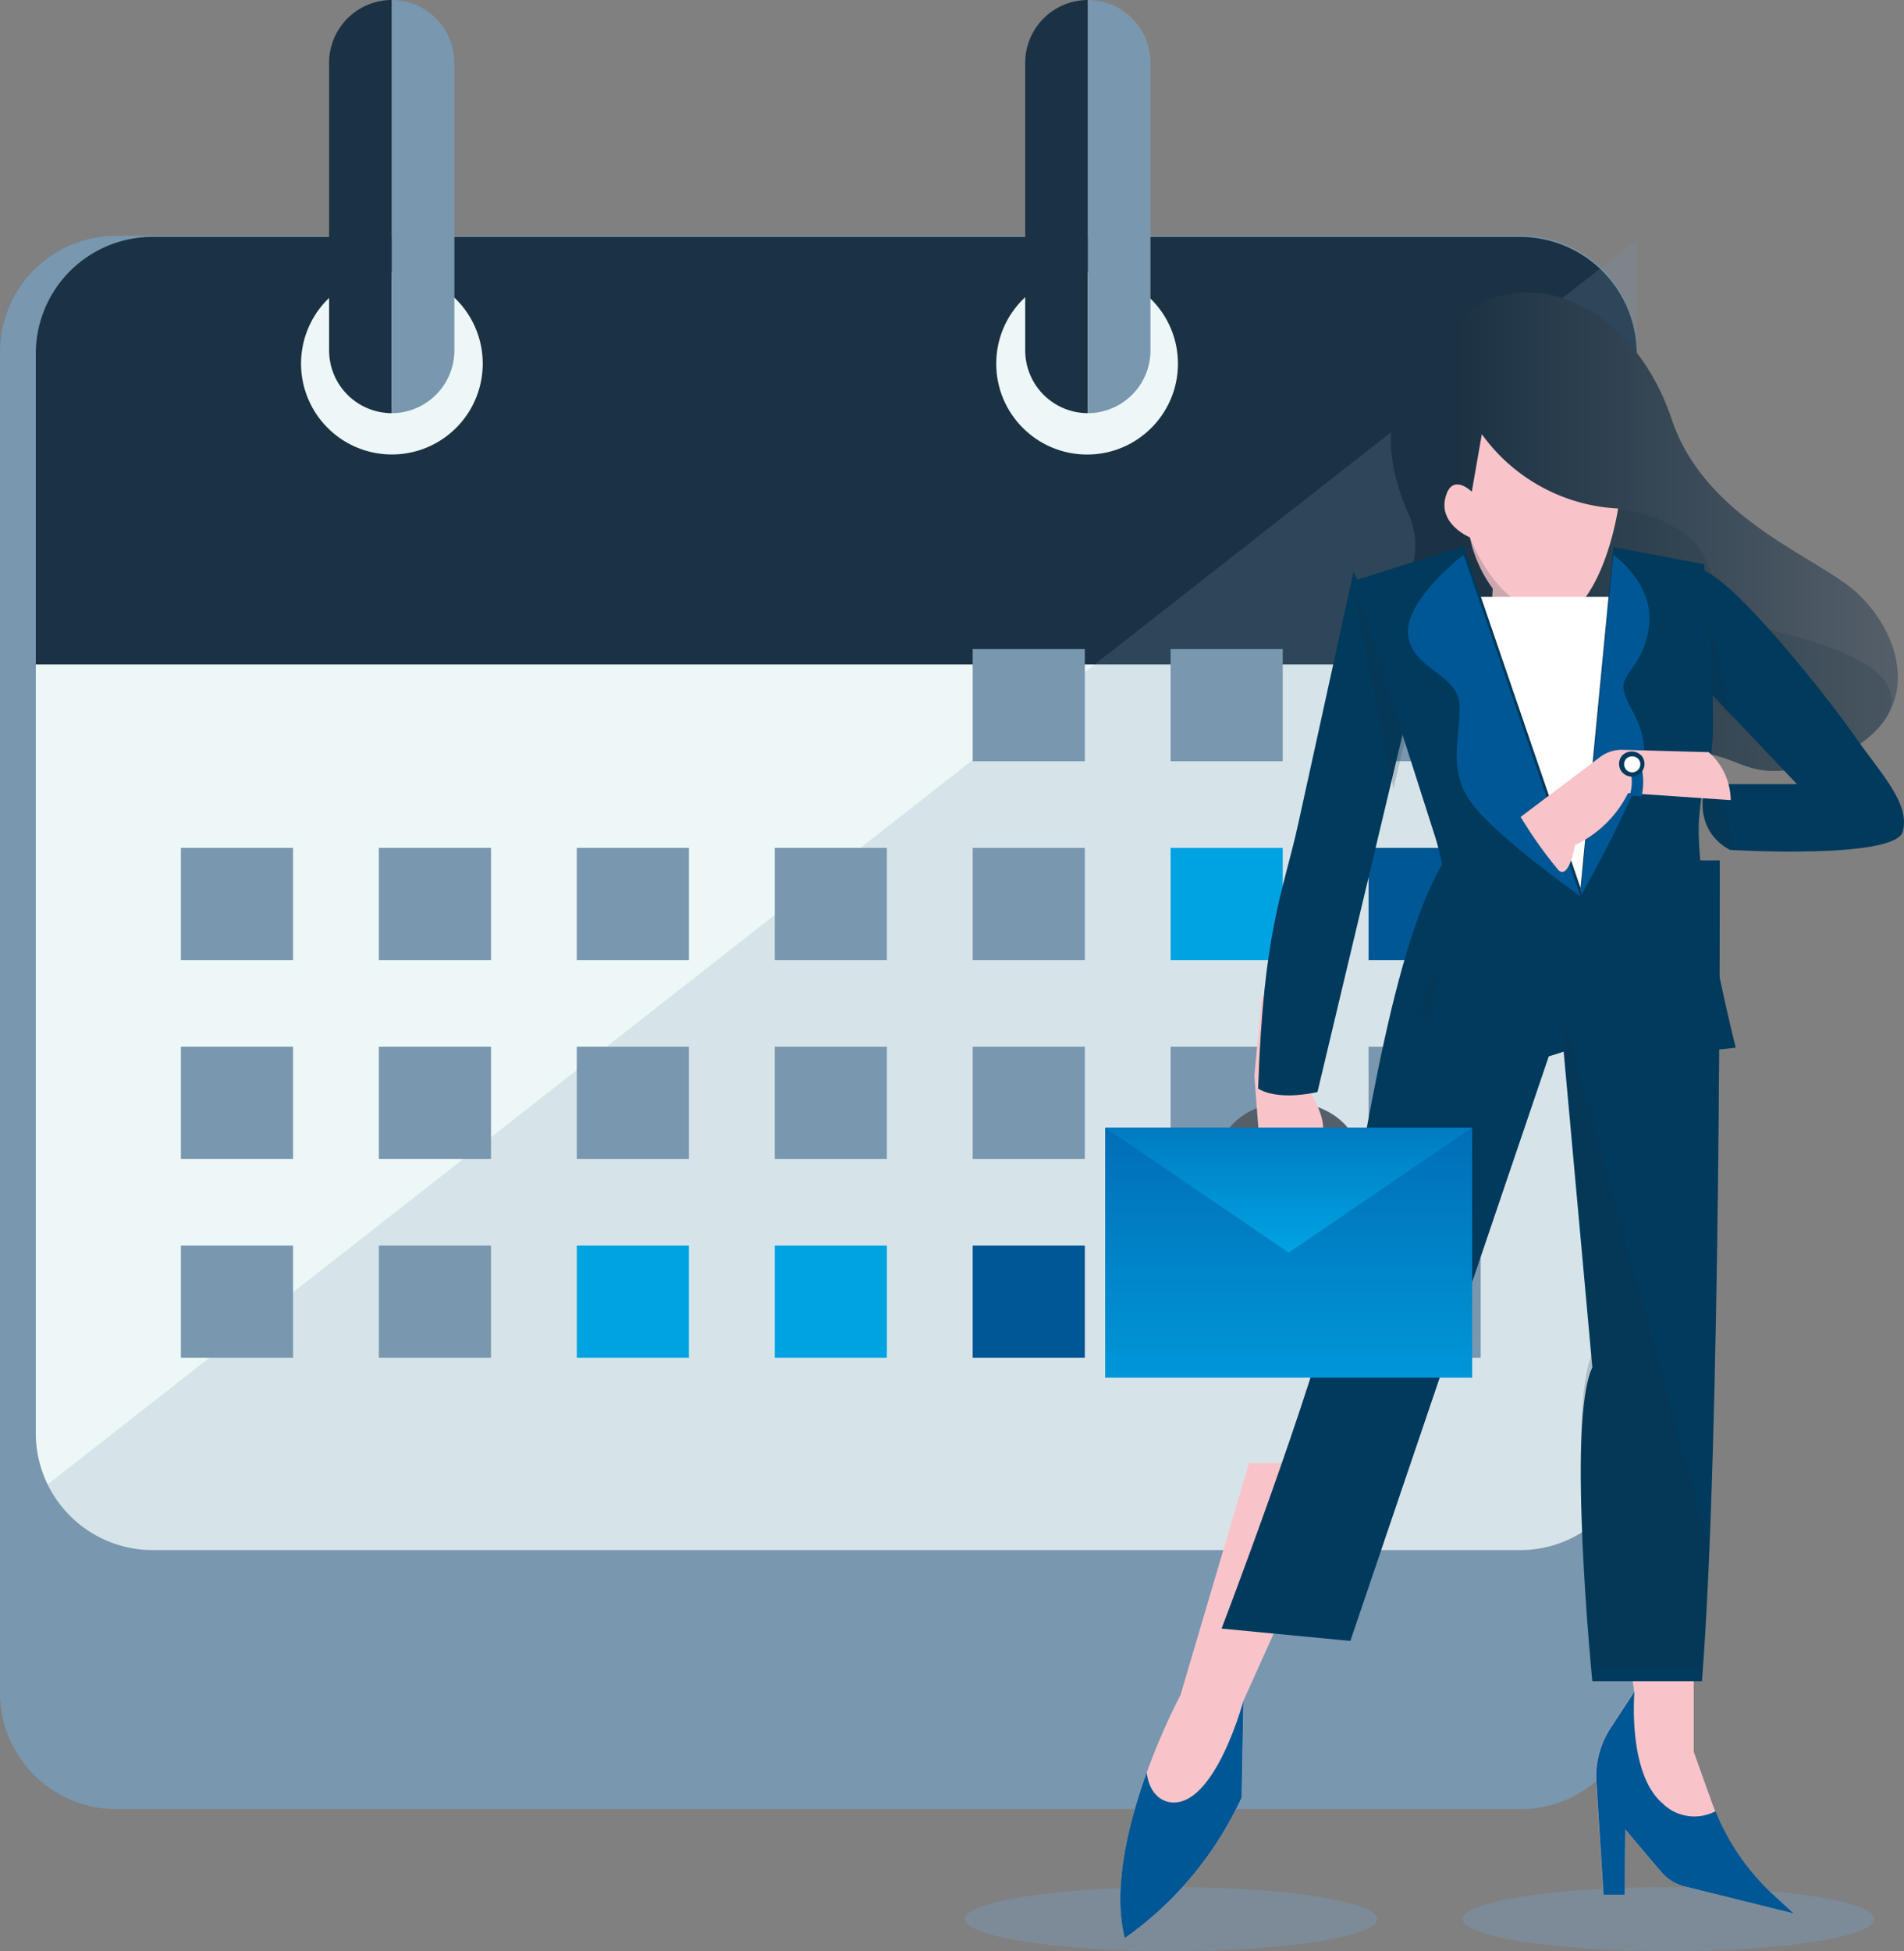 <svg xmlns="http://www.w3.org/2000/svg" xmlns:xlink="http://www.w3.org/1999/xlink" width="106.111" height="108.709" viewBox="0 0 106.111 108.709">
  <rect x="0" y="0" width="106.111" height="108.709" fill="#808080" stroke="none"/>
  <defs>
    <linearGradient id="linear-gradient" y1="0.5" x2="1" y2="0.5" gradientUnits="objectBoundingBox">
      <stop offset="0.138" stop-color="#1b3244"/>
      <stop offset="0.946" stop-color="#555f69"/>
    </linearGradient>
    <linearGradient id="linear-gradient-2" x1="0.5" y1="1.316" x2="0.5" y2="-0.098" gradientUnits="objectBoundingBox">
      <stop offset="0" stop-color="#00a3e2"/>
      <stop offset="1" stop-color="#006ab4"/>
    </linearGradient>
    <linearGradient id="linear-gradient-3" x1="0.5" y1="0.987" x2="0.5" y2="-0.427" xlink:href="#linear-gradient-2"/>
  </defs>
  <g id="Symbole_48_9" data-name="Symbole 48 – 9" transform="translate(0 0)">
    <path id="Tracé_7281" data-name="Tracé 7281" d="M188.121,68.224a6.484,6.484,0,0,0-6.466-6.464H103.373a6.484,6.484,0,0,0-6.467,6.464v74.729a6.484,6.484,0,0,0,6.467,6.464h78.283a6.484,6.484,0,0,0,6.466-6.464Z" transform="translate(-96.906 -48.622)" fill="#7997af"/>
    <path id="Tracé_7282" data-name="Tracé 7282" d="M98.906,87.941v51.823a6.514,6.514,0,0,0,6.466,6.521h76.289a6.446,6.446,0,0,0,4.567-1.915c.074-.075.145-.15.214-.227a6.529,6.529,0,0,0,1.682-4.377V87.941Z" transform="translate(-96.911 -59.922)" fill="#edf7f7"/>
    <g id="Groupe_3941" data-name="Groupe 3941" transform="translate(1.995 13.197)">
      <g id="Groupe_33357" data-name="Groupe 33357">
        <g id="Groupe_3941-2" data-name="Groupe 3941">
          <g id="Groupe_3483" data-name="Groupe 3483">
            <g id="Groupe_158" data-name="Groupe 158">
              <g id="Groupe_157" data-name="Groupe 157">
                <g id="Groupe_153" data-name="Groupe 153">
                  <path id="Tracé_2385" data-name="Tracé 2385" d="M181.661,61.819H105.372a6.511,6.511,0,0,0-6.466,6.52V85.645h89.22V68.339A6.512,6.512,0,0,0,181.661,61.819Z" transform="translate(-98.906 -61.819)" fill="#1b3244"/>
                </g>
              </g>
            </g>
          </g>
        </g>
      </g>
    </g>
    <path id="Tracé_7283" data-name="Tracé 7283" d="M98.906,139.716a6.514,6.514,0,0,0,6.466,6.521h76.289a6.446,6.446,0,0,0,4.567-1.915c.074-.075.145-.15.214-.227a6.529,6.529,0,0,0,1.682-4.377V69.858" transform="translate(-96.911 -56.492)" fill="#7997af" opacity="0.2"/>
    <g id="Groupe_154" data-name="Groupe 154" transform="translate(10.082 36.163)">
      <rect id="Rectangle_644" data-name="Rectangle 644" width="6.25" height="6.25" transform="translate(44.126)" fill="#7997af"/>
      <rect id="Rectangle_645" data-name="Rectangle 645" width="6.25" height="6.25" transform="translate(55.156)" fill="#7997af"/>
      <rect id="Rectangle_646" data-name="Rectangle 646" width="6.25" height="6.25" transform="translate(66.188)" fill="#7997af"/>
      <rect id="Rectangle_647" data-name="Rectangle 647" width="6.25" height="6.25" transform="translate(0 11.076)" fill="#7997af"/>
      <rect id="Rectangle_648" data-name="Rectangle 648" width="6.25" height="6.25" transform="translate(11.032 11.076)" fill="#7997af"/>
      <rect id="Rectangle_649" data-name="Rectangle 649" width="6.25" height="6.25" transform="translate(22.062 11.076)" fill="#7997af"/>
      <rect id="Rectangle_650" data-name="Rectangle 650" width="6.25" height="6.25" transform="translate(33.094 11.076)" fill="#7997af"/>
      <rect id="Rectangle_651" data-name="Rectangle 651" width="6.25" height="6.25" transform="translate(44.126 11.076)" fill="#7997af"/>
      <rect id="Rectangle_652" data-name="Rectangle 652" width="6.25" height="6.25" transform="translate(55.156 11.076)" fill="#00a3e2"/>
      <rect id="Rectangle_653" data-name="Rectangle 653" width="6.25" height="6.25" transform="translate(66.188 11.076)" fill="#005795"/>
      <rect id="Rectangle_654" data-name="Rectangle 654" width="6.25" height="6.25" transform="translate(0 22.155)" fill="#7997af"/>
      <rect id="Rectangle_655" data-name="Rectangle 655" width="6.25" height="6.25" transform="translate(11.032 22.155)" fill="#7997af"/>
      <rect id="Rectangle_656" data-name="Rectangle 656" width="6.25" height="6.25" transform="translate(22.062 22.155)" fill="#7997af"/>
      <rect id="Rectangle_657" data-name="Rectangle 657" width="6.25" height="6.25" transform="translate(33.094 22.155)" fill="#7997af"/>
      <rect id="Rectangle_658" data-name="Rectangle 658" width="6.25" height="6.25" transform="translate(44.126 22.155)" fill="#7997af"/>
      <rect id="Rectangle_659" data-name="Rectangle 659" width="6.25" height="6.25" transform="translate(55.156 22.155)" fill="#7997af"/>
      <rect id="Rectangle_660" data-name="Rectangle 660" width="6.25" height="6.25" transform="translate(66.188 22.155)" fill="#7997af"/>
      <rect id="Rectangle_661" data-name="Rectangle 661" width="6.25" height="6.25" transform="translate(11.032 33.234)" fill="#7997af"/>
      <rect id="Rectangle_662" data-name="Rectangle 662" width="6.25" height="6.25" transform="translate(0 33.234)" fill="#7997af"/>
      <rect id="Rectangle_663" data-name="Rectangle 663" width="6.25" height="6.25" transform="translate(22.062 33.234)" fill="#00a3e2"/>
      <rect id="Rectangle_664" data-name="Rectangle 664" width="6.25" height="6.25" transform="translate(33.094 33.234)" fill="#00a3e2"/>
      <rect id="Rectangle_665" data-name="Rectangle 665" width="6.25" height="6.25" transform="translate(44.126 33.234)" fill="#005795"/>
      <rect id="Rectangle_666" data-name="Rectangle 666" width="6.25" height="6.25" transform="translate(55.156 33.234)" fill="#7997af"/>
      <rect id="Rectangle_667" data-name="Rectangle 667" width="6.25" height="6.25" transform="translate(66.188 33.234)" fill="#7997af"/>
    </g>
    <path id="Ellipse_92" data-name="Ellipse 92" d="M117.757,63.959a5.063,5.063,0,1,1-3.764,6.091A5.064,5.064,0,0,1,117.757,63.959Z" transform="translate(-97.08 -48.628)" fill="#edf7f7"/>
    <ellipse id="Ellipse_93" data-name="Ellipse 93" cx="4.593" cy="4.593" rx="4.593" ry="4.593" transform="translate(17.244 15.2)" fill="#edf7f7"/>
    <g id="Groupe_155" data-name="Groupe 155" transform="translate(18.341 0)">
      <path id="Tracé_2388" data-name="Tracé 2388" d="M118.924,48.587a3.5,3.5,0,0,0-3.491,3.491V68.116a3.5,3.5,0,0,0,3.491,3.491h0Z" transform="translate(-115.433 -48.587)" fill="#1b3244"/>
      <path id="Tracé_2389" data-name="Tracé 2389" d="M118.933,48.587v23.02a3.5,3.5,0,0,0,3.491-3.491V52.079A3.5,3.5,0,0,0,118.933,48.587Z" transform="translate(-115.442 -48.587)" fill="#7997af"/>
    </g>
    <ellipse id="Ellipse_94" data-name="Ellipse 94" cx="5.063" cy="5.062" rx="5.063" ry="5.062" transform="translate(55.521 15.201)" fill="#edf7f7"/>
    <path id="Ellipse_95" data-name="Ellipse 95" d="M168.011,63.945A4.592,4.592,0,1,1,164.6,69.47,4.593,4.593,0,0,1,168.011,63.945Z" transform="translate(-108.47 -48.628)" fill="#edf7f7"/>
    <g id="Groupe_156" data-name="Groupe 156" transform="translate(57.135 0)">
      <path id="Tracé_2390" data-name="Tracé 2390" d="M169.071,48.587a3.5,3.5,0,0,0-3.491,3.491V68.116a3.5,3.5,0,0,0,3.491,3.491h0Z" transform="translate(-165.58 -48.587)" fill="#1b3244"/>
      <path id="Tracé_2391" data-name="Tracé 2391" d="M169.08,48.587v23.02a3.5,3.5,0,0,0,3.491-3.491V52.079A3.5,3.5,0,0,0,169.08,48.587Z" transform="translate(-165.589 -48.587)" fill="#7997af"/>
    </g>
    <g id="Groupe_33362" data-name="Groupe 33362" transform="translate(53.781 16.285)">
      <ellipse id="Ellipse_205" data-name="Ellipse 205" cx="11.481" cy="1.786" rx="11.481" ry="1.786" transform="translate(0 88.852)" fill="#7997af" opacity="0.5"/>
      <ellipse id="Ellipse_206" data-name="Ellipse 206" cx="11.481" cy="1.786" rx="11.481" ry="1.786" transform="translate(27.736 88.852)" fill="#7997af" opacity="0.5"/>
      <path id="Tracé_7284" data-name="Tracé 7284" d="M192.1,123.93c0,1.476-1.54,2.673-3.44,2.673s-3.441-1.2-3.441-2.673,1.541-2.672,3.441-2.672S192.1,122.455,192.1,123.93Z" transform="translate(-170.625 -75.641)" fill="none" stroke="#555f69" stroke-miterlimit="10" stroke-width="1"/>
      <path id="Tracé_7285" data-name="Tracé 7285" d="M190.575,121.319c.173-1.235-1.3-3.095-1.3-3.095l.664-4.5h-2.766l-.419,4.469.244,3.159a1.357,1.357,0,0,0,.5.983,1.686,1.686,0,0,0,1.831.163l1.092-.547-.518-.222-.523-.177a.558.558,0,0,1,.831-.353Z" transform="translate(-170.629 -74.526)" fill="#f9c4c9"/>
      <path id="Tracé_7286" data-name="Tracé 7286" d="M197.01,69.615a4.357,4.357,0,0,1,2.647-4.225c3.817-1.629,8.5,1.018,10.382,6.616s8.158,7.65,10.333,9.67c2.9,2.7,3.969,7.889-2.7,9.619-4.155,1.079-3.664-1.272-8.3-.661s-13.386,0-14.71-4.072,2.223-5.893.693-9.322C193.753,73.636,194.026,69.984,197.01,69.615Z" transform="translate(-170.65 -64.916)" fill="url(#linear-gradient)"/>
      <path id="Tracé_7287" data-name="Tracé 7287" d="M214.849,83.592c-2.444-.59-2.214-2.653-3.095-4.1s-2.67-2.175-4.706-2.493c0,0-8.194.356-8.255,1.61s-.283,2.869-1.422,3.745-2.672,3.847-2.04,5.423c2.473,3.009,9.907,3.442,14.049,2.9,4.632-.61,4.141,1.74,8.3.661a7.165,7.165,0,0,0,4.148-2.433l.044-.063c.023-.031.043-.064.064-.1C223.916,85.678,217.281,84.182,214.849,83.592Z" transform="translate(-170.652 -64.948)" fill="#1b3244" opacity="0.2"/>
      <g id="Groupe_33358" data-name="Groupe 33358" transform="translate(40.561 15.523)">
        <path id="Tracé_7288" data-name="Tracé 7288" d="M213.343,100.149s-2.12-.885-1.392-3.666l2.637.808Z" transform="translate(-211.256 -84.604)" fill="#003a5d"/>
        <path id="Tracé_7289" data-name="Tracé 7289" d="M213.343,100.149s-2.12-.885-1.392-3.666l2.637.808Z" transform="translate(-211.256 -84.604)" fill="#1b3244" opacity="0.2"/>
        <path id="Tracé_7290" data-name="Tracé 7290" d="M211.885,84.572c1.812.67,6.8,6.929,8.328,9.119s3.156,3.817,2.748,5.395-9.619,1.032-9.619,1.032.37-2.482-1.392-3.666h5.108l-5.8-6.12Z" transform="translate(-211.255 -84.572)" fill="#003a5d"/>
      </g>
      <path id="Tracé_7291" data-name="Tracé 7291" d="M211.255,90.333l2.239,2.362-1.7-7.314Z" transform="translate(-170.694 -68.883)" fill="#1b3244" opacity="0.2"/>
      <path id="Tracé_7292" data-name="Tracé 7292" d="M192.275,85.548s-2.207,10.079-3.072,14-1.934,5.852-2.239,14.76c0,0,.916.712,3.308.2l5.446-22.871Z" transform="translate(-170.63 -69.948)" fill="#003a5d"/>
      <path id="Tracé_7293" data-name="Tracé 7293" d="M195.732,91.639l-3.443-6.091,2.232,11.177Z" transform="translate(-170.644 -69.066)" fill="#1b3244" opacity="0.2"/>
      <path id="Tracé_7294" data-name="Tracé 7294" d="M211.292,154.647v12.012l1,2.79a13.036,13.036,0,0,0,3.439,5.181l1.128,1.038-6.15-1.527a2.482,2.482,0,0,1-1.242-.793l-2-2.363-.041,3.632h-1.17l-.4-6.163a4.921,4.921,0,0,1,.785-3.118l1.333-2.038-1.222-8.653Z" transform="translate(-170.68 -85.342)" fill="#f9c4c9"/>
      <path id="Tracé_7295" data-name="Tracé 7295" d="M186.434,150.565l-3.817,12.927s-4.428,8.245-3.1,13.539a19.54,19.54,0,0,0,6.515-7.838l.1-5.4,5.955-13.233Z" transform="translate(-170.61 -85.331)" fill="#f9c4c9"/>
      <path id="Tracé_7296" data-name="Tracé 7296" d="M212.686,110.377s.077,32.294-.992,45.73h-6.108s-1.45-14.505,0-17.482l-1.755-19.315L192.1,153.861l-7.177-.687s5.065-13.252,6.413-19.054,2.8-18.475,6.006-23.742Z" transform="translate(-170.625 -78.722)" fill="#003a5d"/>
      <path id="Tracé_7297" data-name="Tracé 7297" d="M212.715,110.377H197.37a18.275,18.275,0,0,0-1.488,3.257c2.072.953,7,2.593,10.924-1.025a9.958,9.958,0,0,0,5.909.923C212.718,111.547,212.715,110.377,212.715,110.377Z" transform="translate(-170.654 -73.5)" fill="#1b3244" opacity="0.2"/>
      <path id="Tracé_7298" data-name="Tracé 7298" d="M199.46,72.843a9.98,9.98,0,0,0,7.594,4.141s-.519,3.646-2.249,5.478l.2,1.323,3.1.814L207.4,88.06h-9.467l-.509-3.41,2.494-.56.153-2.647a7.339,7.339,0,0,1-1.273-2.85s-1.73-.712-1.374-2.188,1.476-.356,1.476-.356Z" transform="translate(-170.658 -64.937)" fill="#f9c4c9"/>
      <path id="Tracé_7299" data-name="Tracé 7299" d="M207.845,84.543l-2.832-.742-.2-1.323c-3.954,1.711-6.006-3.869-6.006-3.869a7.339,7.339,0,0,0,1.273,2.85L200,82.7a8.146,8.146,0,0,0,4.166,3.24,3.053,3.053,0,0,0,3.321-.776Z" transform="translate(-170.661 -64.952)" fill="#1b3244" opacity="0.2"/>
      <path id="Tracé_7300" data-name="Tracé 7300" d="M198.446,86.647h9.165l-2.4,19.62Z" transform="translate(-170.66 -69.679)" fill="#fff"/>
      <g id="Groupe_33359" data-name="Groupe 33359" transform="translate(34.3 14.192)">
        <path id="Tracé_7301" data-name="Tracé 7301" d="M206.81,83.61l-1.832,19.036.661,8.347a20.664,20.664,0,0,0,7.991.509s-2.341-9.263-2.036-12.826.815-2.036.764-5.955-.49-8.151-.49-8.151Z" transform="translate(-204.978 -83.61)" fill="#003a5d"/>
      </g>
      <path id="Tracé_7302" data-name="Tracé 7302" d="M207.393,91.187c-.229-.992,1.145-1.335,1.412-3.664s-1.995-3.913-1.995-3.913l-1.832,19.035s3.52-6.147,3.553-7.908S207.622,92.18,207.393,91.187Z" transform="translate(-170.678 -68.988)" fill="#005795"/>
      <path id="Tracé_7303" data-name="Tracé 7303" d="M198.43,83.61l6.515,19.036,1.1,8.263s-5.888,3.188-9.91.643l1.036-4.885a13.544,13.544,0,0,0-.348-6.933l-4.538-14.191Z" transform="translate(-170.644 -69.463)" fill="#003a5d"/>
      <path id="Tracé_7304" data-name="Tracé 7304" d="M195.346,88.089c.228,1.947,2.787,2.138,2.862,3.894s-.725,3.626.725,5.535,6.019,5.127,6.019,5.127L198.438,83.61S195.117,86.142,195.346,88.089Z" transform="translate(-170.652 -68.988)" fill="#005795"/>
      <path id="Tracé_7305" data-name="Tracé 7305" d="M205.636,156.131h6.108c.153-1.917.282-4.22.391-6.757l-8.254-30.041,1.755,19.315C204.186,141.625,205.636,156.131,205.636,156.131Z" transform="translate(-170.675 -79.512)" fill="#1b3244" opacity="0.2"/>
      <path id="Tracé_7306" data-name="Tracé 7306" d="M212.114,96.631l-4.792-.129a2,2,0,0,0-1.258.4l-4.429,3.337a23.8,23.8,0,0,0,2.112,2.973c.594.524.923-1.409.923-1.409a6.272,6.272,0,0,0,2.949-2.891l5.722.391A3.62,3.62,0,0,0,212.114,96.631Z" transform="translate(-170.669 -71.01)" fill="#f9c4c9"/>
      <path id="Tracé_7307" data-name="Tracé 7307" d="M206.263,174.641h1.17l.041-3.632,2,2.363a2.482,2.482,0,0,0,1.242.793l6.15,1.527-1.128-1.038a13.033,13.033,0,0,1-3.233-4.661,2.524,2.524,0,0,1-2.968-.454c-1.947-1.679-1.549-6.215-1.549-6.215l-1.333,2.038a4.921,4.921,0,0,0-.785,3.118Z" transform="translate(-170.68 -85.365)" fill="#005795"/>
      <path id="Tracé_7308" data-name="Tracé 7308" d="M182.245,169.508c-.729,0-1.377-.562-1.51-1.666-1.012,2.8-1.923,6.423-1.223,9.224a19.541,19.541,0,0,0,6.515-7.838l.1-5.4S184.612,169.508,182.245,169.508Z" transform="translate(-170.61 -85.366)" fill="#005795"/>
      <path id="Tracé_7309" data-name="Tracé 7309" d="M207.724,97.425a2.4,2.4,0,0,1,0,1.5l.668.046a3.579,3.579,0,0,0,0-1.584Z" transform="translate(-170.685 -70.89)" fill="#005795"/>
      <g id="Groupe_33360" data-name="Groupe 33360" transform="translate(36.469 25.584)">
        <path id="Tracé_7310" data-name="Tracé 7310" d="M208.389,96.5a.709.709,0,1,1-1.064-.031A.756.756,0,0,1,208.389,96.5Z" transform="translate(-207.153 -96.263)" fill="#003a5d"/>
        <path id="Tracé_7311" data-name="Tracé 7311" d="M208.216,96.686a.452.452,0,1,1-.679-.02A.482.482,0,0,1,208.216,96.686Z" transform="translate(-207.154 -96.264)" fill="#fff"/>
      </g>
      <g id="Groupe_33361" data-name="Groupe 33361" transform="translate(7.81 46.54)">
        <rect id="Rectangle_13055" data-name="Rectangle 13055" width="20.455" height="13.933" fill="url(#linear-gradient-2)"/>
        <path id="Tracé_7312" data-name="Tracé 7312" d="M178.417,123.581l10.227,6.966,10.227-6.966Z" transform="translate(-178.417 -123.581)" fill="url(#linear-gradient-3)"/>
      </g>
    </g>
  </g>
</svg>
